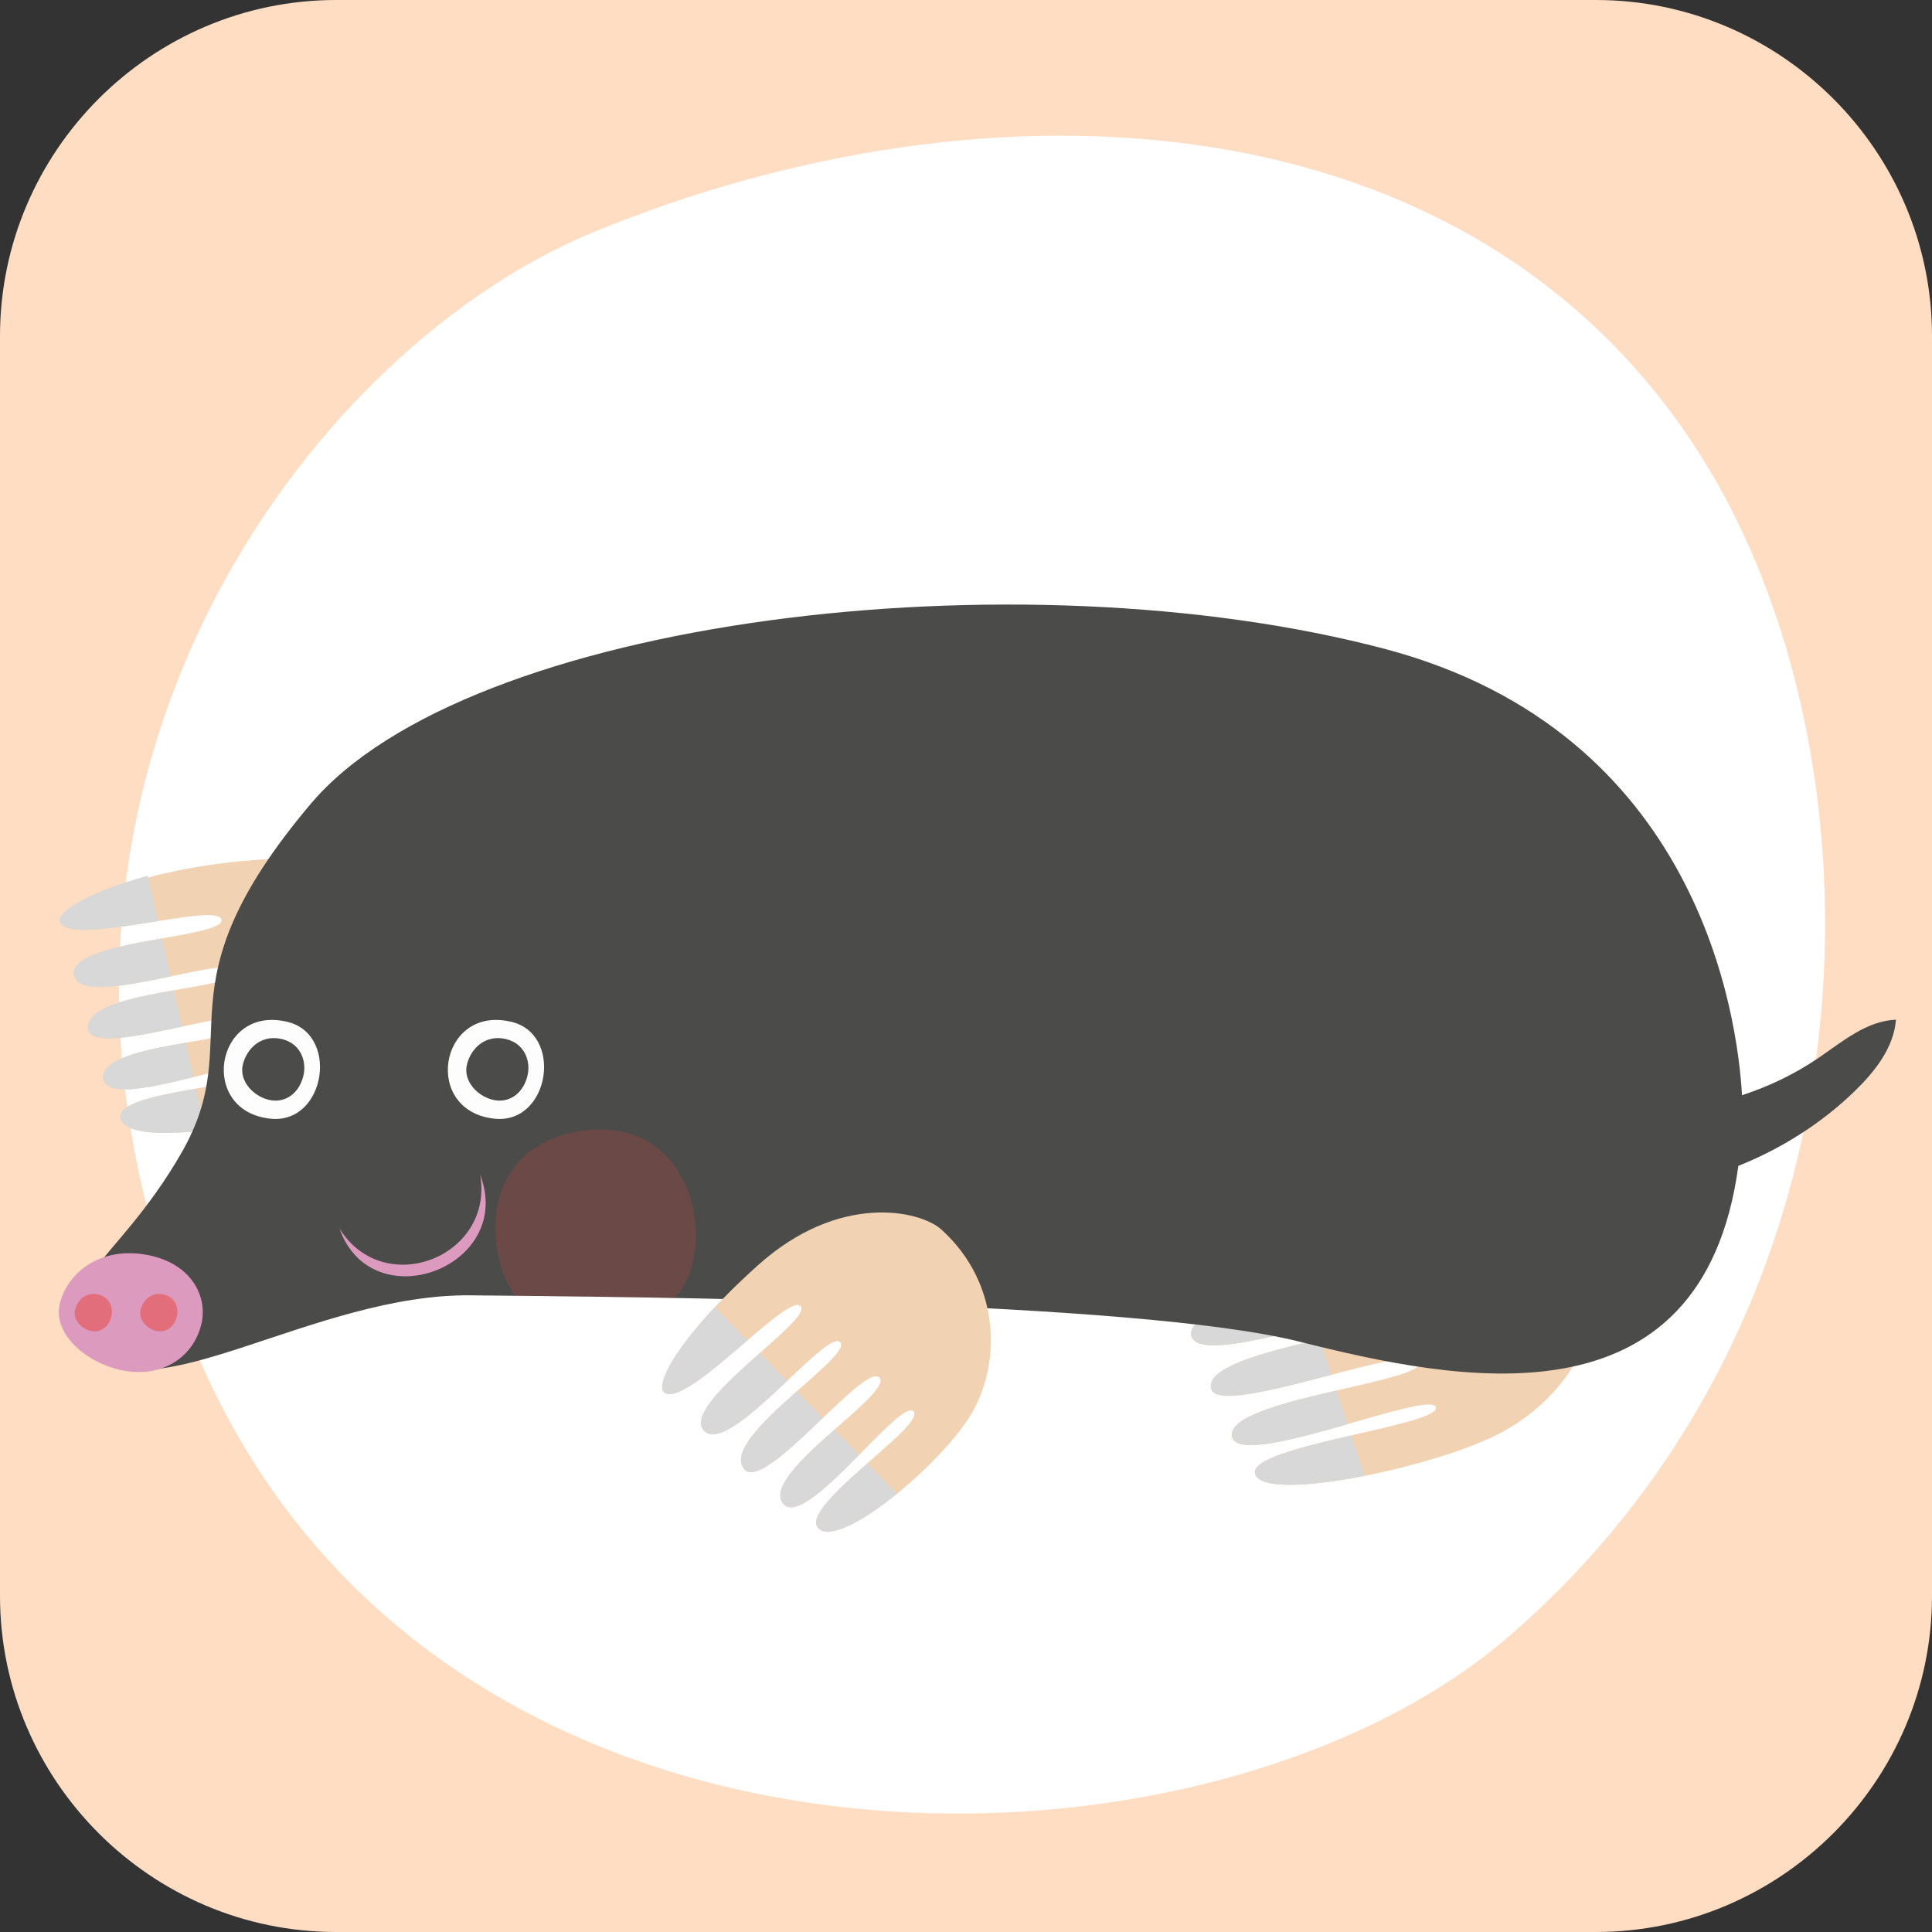 <?xml version="1.0" encoding="utf-8"?>
<!-- Generator: Adobe Illustrator 24.2.3, SVG Export Plug-In . SVG Version: 6.00 Build 0)  -->
<svg version="1.1" xmlns="http://www.w3.org/2000/svg" xmlns:xlink="http://www.w3.org/1999/xlink" x="0px" y="0px"
	 viewBox="0 0 314.216 314.215" enable-background="new 0 0 314.216 314.215" xml:space="preserve">
<rect x="0" y="0" width="314.216" height="314.215" fill="#333333" stroke="none"/>
<g id="memorygame_x5F_mole_x5F_kontiainen">
	<path fill="#FFDDC3" d="M259.563,314.215H54.653C24.594,314.215,0,289.622,0,259.563V54.653C0,24.594,24.594,0,54.653,0h204.91
		c30.059,0,54.653,24.594,54.653,54.653v204.91C314.215,289.622,289.622,314.215,259.563,314.215z"/>
	<path fill="#FFFFFF" d="M276.686,74.235C239.539,15.273,161.127,11.167,96.488,37.77C48.123,57.675-6.454,132.761,32.781,221.852
		c39.571,89.853,163.143,87.006,212.596,44.307C307.722,212.328,307.197,122.664,276.686,74.235z"/>
	<g>
		<path fill="#F1D2B3" d="M242.329,233.901c11.643-5.314,20.525-17.87,15.27-30.297l-33.378,1.757c0,0-32.098,6.258-30.463,11.942
			c1.64,5.698,32.863-6.883,33.801-3.808c0.939,3.076-32.163,5.975-30.579,12.38c1.213,4.907,33.032-7.803,33.957-4.391
			c0.926,3.412-32.097,6.168-30.54,12.234c1.385,5.397,32.135-7.801,33.119-4.849c0.984,2.952-30.495,6.287-29.397,10.794
			C205.254,244.319,230.686,239.215,242.329,233.901z"/>
		<path fill="#D8D8D8" d="M196.981,225.876c0.668,2.699,10.593,0.068,19.546-2.278l-1.895-5.772
			C205.895,219.85,196.103,222.323,196.981,225.876z"/>
		<path fill="#D8D8D8" d="M200.398,233.719c0.752,2.93,10.161,0.379,18.763-2.093l-1.795-5.469
			C208.822,228.129,199.557,230.441,200.398,233.719z"/>
		<path fill="#D8D8D8" d="M221.921,240.033l-2.159-6.576c-7.924,1.826-16.215,3.857-15.642,6.208
			C204.749,242.244,212.846,241.824,221.921,240.033z"/>
		<path fill="#D8D8D8" d="M193.759,217.304c0.921,3.2,11.172,0.635,20.149-1.685l-1.985-6.047
			C203.066,211.632,192.83,214.075,193.759,217.304z"/>
	</g>
	<g>
		<path fill="#F1D2B3" d="M49.444,179.571l-3.891-39.945c-23.595,0.947-36.139,8.48-35.83,10.116
			c0.87,4.612,25.685-3.238,26.3-0.172c0.615,3.066-25.126,3.257-23.986,9.052c1.143,5.808,25.735-3.808,26.393-0.668
			c0.658,3.14-25.169,2.971-24.087,9.475c0.829,4.983,25.888-4.706,26.529-1.233c0.641,3.473-25.122,3.169-24.053,9.334
			c0.951,5.486,25.19-4.786,25.886-1.765s-23.878,3.434-23.129,8.009C20.348,186.5,40.259,183.774,49.444,179.571z"/>
		<path fill="#D8D8D8" d="M14.343,167.429c0.456,2.741,8.242,1.043,15.263-0.462l-1.339-5.905
			C21.422,162.267,13.743,163.821,14.343,167.429z"/>
		<path fill="#D8D8D8" d="M16.819,175.53c0.517,2.979,7.899,1.311,14.65-0.351l-1.269-5.595
			C23.505,170.755,16.241,172.197,16.819,175.53z"/>
		<path fill="#D8D8D8" d="M33.419,183.779l-1.525-6.727c-6.209,1.082-12.708,2.336-12.318,4.723
			C20.004,184.394,26.315,184.721,33.419,183.779z"/>
		<path fill="#D8D8D8" d="M12.037,158.622c0.642,3.261,8.679,1.659,15.719,0.183l-1.403-6.186
			C19.412,153.848,11.39,155.331,12.037,158.622z"/>
		<path fill="#D8D8D8" d="M25.714,149.799l-1.672-7.375c-10.524,2.872-14.565,6.017-14.32,7.318
			C10.22,152.382,18.556,150.941,25.714,149.799z"/>
	</g>
	<path fill="#4B4B4A" d="M295.686,172.101c-3.811,2.588-7.994,4.6-12.372,6.019c-0.712-12.532-6.827-59.054-58.131-72.595
		c-59.478-15.698-149.111-5.045-174.661,25.228c-25.55,30.273-10.052,37.562-20.942,56.623
		C18.69,206.437,6.124,209.8,15.338,219.892c9.215,10.091,36.021-9.476,61.153-9.223s108.064,0.813,134.871,7.541
		c25.291,6.347,65.486,14.763,71.359-28.595c7.068-2.827,13.606-6.962,19.056-12.282c3.229-3.152,6.223-6.99,6.58-11.488
		C303.578,166.017,299.642,169.415,295.686,172.101z"/>
	<path fill="#DC9ABF" d="M32.832,214.993c-1.176,5.65-6.249,8.873-12.121,8.022c-6.237-0.904-12.436-5.98-10.916-11.266
		c1.447-5.03,6.547-8.766,13.451-7.766C30.639,205.053,33.711,210.294,32.832,214.993z"/>
	<path opacity="0.5" fill="#EB4238" enable-background="new    " d="M18.147,213.9c-0.335,1.788-1.664,2.833-3.177,2.597
		c-1.607-0.25-3.18-1.817-2.758-3.492c0.402-1.594,1.74-2.801,3.519-2.524C17.635,210.777,18.4,212.413,18.147,213.9z"/>
	<path opacity="0.5" fill="#EB4238" enable-background="new    " d="M28.799,213.9c-0.335,1.788-1.664,2.833-3.177,2.597
		c-1.607-0.25-3.18-1.817-2.758-3.492c0.402-1.594,1.74-2.801,3.519-2.524C28.287,210.777,29.052,212.413,28.799,213.9z"/>
	<path fill="#DC9ABF" d="M55.26,199.879c7.282,11.543,25.161,4.463,22.826-8.835c5.735,14.952-17.498,23.707-22.843,8.849
		L55.26,199.879z"/>
	<path opacity="0.2" fill="#EB4238" enable-background="new    " d="M95.009,183.86c-7.405,0.928-12.721,5.211-14.085,11.994
		c-0.46,2.288-0.443,4.586-0.134,6.904c0.41,3.065,1.423,5.771,2.927,7.981c6.949,0.07,15.95,0.174,26.014,0.362
		C116.869,203.634,113.383,181.557,95.009,183.86z"/>
	<g>
		<path fill="#F1D2B3" d="M157.338,230.97c5.63-8.387,5.68-22.083-4.263-31.025c-3.39-3.048-16.549-6.11-29.868,5.887
			c-13.32,11.997-16.444,19.258-15.325,20.491c3.154,3.476,20.198-16.195,22.326-13.903s-19.711,15.918-15.709,20.26
			c4.011,4.352,19.942-16.706,22.146-14.375s-19.898,15.697-15.573,20.674c3.313,3.814,19.603-17.551,21.966-14.926
			s-19.754,15.841-15.619,20.536c3.68,4.178,18.966-17.254,21.14-15.044c2.174,2.211-18.555,15.416-15.524,18.924
			C136.164,252.094,151.708,239.357,157.338,230.97z"/>
		<path fill="#D8D8D8" d="M121.071,238.981c1.822,2.098,7.57-3.422,12.767-8.377l-4.23-4.333
			C124.404,230.879,118.672,236.22,121.071,238.981z"/>
		<path fill="#D8D8D8" d="M127.418,244.591c1.998,2.269,7.418-3.014,12.303-7.962l-4.007-4.105
			C130.619,237.024,125.182,242.052,127.418,244.591z"/>
		<path fill="#D8D8D8" d="M145.881,242.939l-4.819-4.936c-4.726,4.17-9.609,8.638-8.029,10.468
			C134.769,250.48,140.319,247.458,145.881,242.939z"/>
		<path fill="#D8D8D8" d="M114.499,232.681c2.253,2.444,8.264-3.126,13.493-8.066l-4.431-4.539
			C118.287,224.754,112.226,230.215,114.499,232.681z"/>
		<path fill="#D8D8D8" d="M121.541,218.007l-5.282-5.411c-7.467,7.952-9.267,12.747-8.377,13.727
			C109.686,228.313,116.037,222.724,121.541,218.007z"/>
	</g>
	<path fill="#FDFDFD" d="M80.524,181.95c-11.805-1.145-9.176-18.152,2.198-15.86C91.766,167.722,89.523,182.797,80.524,181.95z"/>
	<path fill="#4B4B4A" d="M85.862,174.61c-0.56,2.988-2.78,4.733-5.307,4.339c-2.684-0.418-5.313-3.035-4.608-5.834
		c0.671-2.664,2.908-4.679,5.879-4.216C85.008,169.393,86.285,172.126,85.862,174.61z"/>
	<path fill="#FDFDFD" d="M44.079,181.95c-11.805-1.145-9.176-18.152,2.198-15.86C55.321,167.722,53.078,182.797,44.079,181.95z"/>
	<path fill="#4B4B4A" d="M49.418,174.61c-0.56,2.988-2.78,4.733-5.307,4.339c-2.684-0.418-5.313-3.035-4.608-5.834
		c0.671-2.664,2.908-4.679,5.879-4.216C48.563,169.393,49.84,172.126,49.418,174.61z"/>
	<g id="Layer_1_18_">
	</g>
</g>
<g id="Layer_1">
</g>
</svg>
